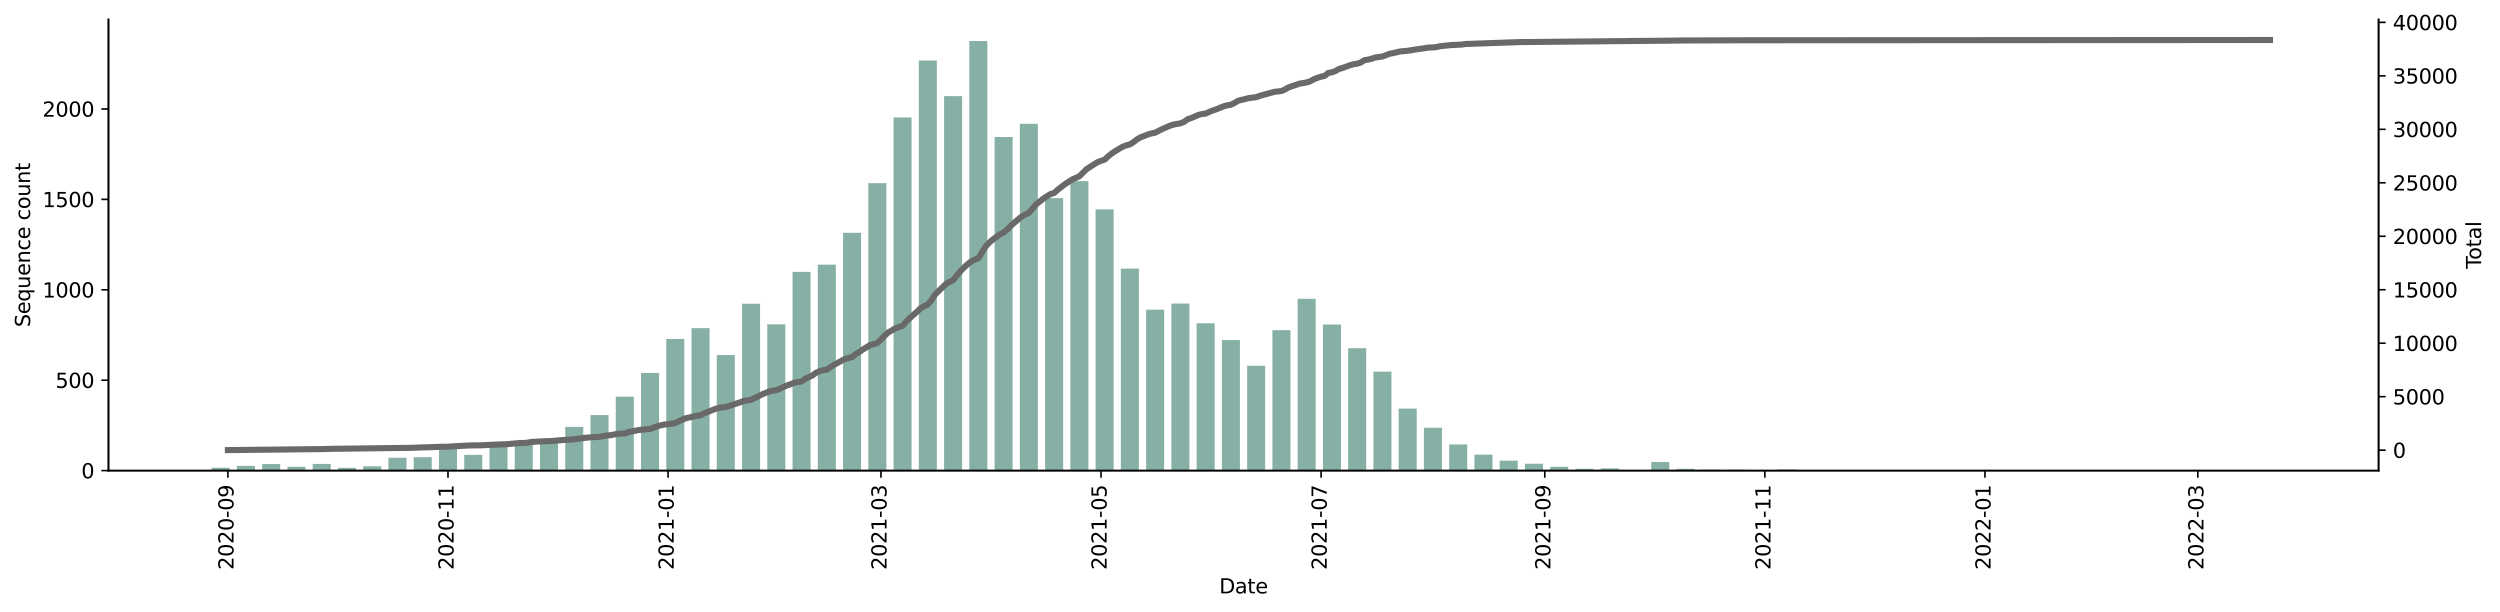<?xml version="1.0" encoding="utf-8" standalone="no"?>
<!DOCTYPE svg PUBLIC "-//W3C//DTD SVG 1.1//EN"
  "http://www.w3.org/Graphics/SVG/1.1/DTD/svg11.dtd">
<svg xmlns:xlink="http://www.w3.org/1999/xlink" width="1229.019pt" height="301.01pt" viewBox="0 0 1229.019 301.01" xmlns="http://www.w3.org/2000/svg" version="1.1">
 <defs>
  <style type="text/css">*{stroke-linejoin: round; stroke-linecap: butt}</style>
 </defs>
 <g id="figure_1">
  <g id="patch_1">
   <path d="M 0 301.01 
L 1229.019 301.01 
L 1229.019 0 
L 0 0 
z
" style="fill: #ffffff"/>
  </g>
  <g id="axes_1">
   <g id="patch_2">
    <path d="M 53.328 231.349 
L 1169.328 231.349 
L 1169.328 9.589 
L 53.328 9.589 
z
" style="fill: #ffffff"/>
   </g>
   <g id="patch_3">
    <path d="M 104.055 231.349 
L 112.924 231.349 
L 112.924 229.927 
L 104.055 229.927 
z
" clip-path="url(#p320aaadd14)" style="fill: #86b0a6"/>
   </g>
   <g id="patch_4">
    <path d="M 116.471 231.349 
L 125.34 231.349 
L 125.34 229.038 
L 116.471 229.038 
z
" clip-path="url(#p320aaadd14)" style="fill: #86b0a6"/>
   </g>
   <g id="patch_5">
    <path d="M 128.887 231.349 
L 137.755 231.349 
L 137.755 228.149 
L 128.887 228.149 
z
" clip-path="url(#p320aaadd14)" style="fill: #86b0a6"/>
   </g>
   <g id="patch_6">
    <path d="M 141.303 231.349 
L 150.171 231.349 
L 150.171 229.482 
L 141.303 229.482 
z
" clip-path="url(#p320aaadd14)" style="fill: #86b0a6"/>
   </g>
   <g id="patch_7">
    <path d="M 153.718 231.349 
L 162.587 231.349 
L 162.587 228.06 
L 153.718 228.06 
z
" clip-path="url(#p320aaadd14)" style="fill: #86b0a6"/>
   </g>
   <g id="patch_8">
    <path d="M 166.134 231.349 
L 175.003 231.349 
L 175.003 230.016 
L 166.134 230.016 
z
" clip-path="url(#p320aaadd14)" style="fill: #86b0a6"/>
   </g>
   <g id="patch_9">
    <path d="M 178.55 231.349 
L 187.418 231.349 
L 187.418 229.216 
L 178.55 229.216 
z
" clip-path="url(#p320aaadd14)" style="fill: #86b0a6"/>
   </g>
   <g id="patch_10">
    <path d="M 190.966 231.349 
L 199.834 231.349 
L 199.834 225.038 
L 190.966 225.038 
z
" clip-path="url(#p320aaadd14)" style="fill: #86b0a6"/>
   </g>
   <g id="patch_11">
    <path d="M 203.382 231.349 
L 212.25 231.349 
L 212.25 224.771 
L 203.382 224.771 
z
" clip-path="url(#p320aaadd14)" style="fill: #86b0a6"/>
   </g>
   <g id="patch_12">
    <path d="M 215.797 231.349 
L 224.666 231.349 
L 224.666 220.682 
L 215.797 220.682 
z
" clip-path="url(#p320aaadd14)" style="fill: #86b0a6"/>
   </g>
   <g id="patch_13">
    <path d="M 228.213 231.349 
L 237.081 231.349 
L 237.081 223.616 
L 228.213 223.616 
z
" clip-path="url(#p320aaadd14)" style="fill: #86b0a6"/>
   </g>
   <g id="patch_14">
    <path d="M 240.629 231.349 
L 249.497 231.349 
L 249.497 218.727 
L 240.629 218.727 
z
" clip-path="url(#p320aaadd14)" style="fill: #86b0a6"/>
   </g>
   <g id="patch_15">
    <path d="M 253.045 231.349 
L 261.913 231.349 
L 261.913 217.482 
L 253.045 217.482 
z
" clip-path="url(#p320aaadd14)" style="fill: #86b0a6"/>
   </g>
   <g id="patch_16">
    <path d="M 265.46 231.349 
L 274.329 231.349 
L 274.329 216.86 
L 265.46 216.86 
z
" clip-path="url(#p320aaadd14)" style="fill: #86b0a6"/>
   </g>
   <g id="patch_17">
    <path d="M 277.876 231.349 
L 286.745 231.349 
L 286.745 209.838 
L 277.876 209.838 
z
" clip-path="url(#p320aaadd14)" style="fill: #86b0a6"/>
   </g>
   <g id="patch_18">
    <path d="M 290.292 231.349 
L 299.16 231.349 
L 299.16 204.06 
L 290.292 204.06 
z
" clip-path="url(#p320aaadd14)" style="fill: #86b0a6"/>
   </g>
   <g id="patch_19">
    <path d="M 302.708 231.349 
L 311.576 231.349 
L 311.576 194.993 
L 302.708 194.993 
z
" clip-path="url(#p320aaadd14)" style="fill: #86b0a6"/>
   </g>
   <g id="patch_20">
    <path d="M 315.123 231.349 
L 323.992 231.349 
L 323.992 183.349 
L 315.123 183.349 
z
" clip-path="url(#p320aaadd14)" style="fill: #86b0a6"/>
   </g>
   <g id="patch_21">
    <path d="M 327.539 231.349 
L 336.408 231.349 
L 336.408 166.638 
L 327.539 166.638 
z
" clip-path="url(#p320aaadd14)" style="fill: #86b0a6"/>
   </g>
   <g id="patch_22">
    <path d="M 339.955 231.349 
L 348.823 231.349 
L 348.823 161.304 
L 339.955 161.304 
z
" clip-path="url(#p320aaadd14)" style="fill: #86b0a6"/>
   </g>
   <g id="patch_23">
    <path d="M 352.371 231.349 
L 361.239 231.349 
L 361.239 174.549 
L 352.371 174.549 
z
" clip-path="url(#p320aaadd14)" style="fill: #86b0a6"/>
   </g>
   <g id="patch_24">
    <path d="M 364.786 231.349 
L 373.655 231.349 
L 373.655 149.304 
L 364.786 149.304 
z
" clip-path="url(#p320aaadd14)" style="fill: #86b0a6"/>
   </g>
   <g id="patch_25">
    <path d="M 377.202 231.349 
L 386.071 231.349 
L 386.071 159.438 
L 377.202 159.438 
z
" clip-path="url(#p320aaadd14)" style="fill: #86b0a6"/>
   </g>
   <g id="patch_26">
    <path d="M 389.618 231.349 
L 398.486 231.349 
L 398.486 133.66 
L 389.618 133.66 
z
" clip-path="url(#p320aaadd14)" style="fill: #86b0a6"/>
   </g>
   <g id="patch_27">
    <path d="M 402.034 231.349 
L 410.902 231.349 
L 410.902 130.104 
L 402.034 130.104 
z
" clip-path="url(#p320aaadd14)" style="fill: #86b0a6"/>
   </g>
   <g id="patch_28">
    <path d="M 414.45 231.349 
L 423.318 231.349 
L 423.318 114.46 
L 414.45 114.46 
z
" clip-path="url(#p320aaadd14)" style="fill: #86b0a6"/>
   </g>
   <g id="patch_29">
    <path d="M 426.865 231.349 
L 435.734 231.349 
L 435.734 90.016 
L 426.865 90.016 
z
" clip-path="url(#p320aaadd14)" style="fill: #86b0a6"/>
   </g>
   <g id="patch_30">
    <path d="M 439.281 231.349 
L 448.149 231.349 
L 448.149 57.749 
L 439.281 57.749 
z
" clip-path="url(#p320aaadd14)" style="fill: #86b0a6"/>
   </g>
   <g id="patch_31">
    <path d="M 451.697 231.349 
L 460.565 231.349 
L 460.565 29.749 
L 451.697 29.749 
z
" clip-path="url(#p320aaadd14)" style="fill: #86b0a6"/>
   </g>
   <g id="patch_32">
    <path d="M 464.113 231.349 
L 472.981 231.349 
L 472.981 47.26 
L 464.113 47.26 
z
" clip-path="url(#p320aaadd14)" style="fill: #86b0a6"/>
   </g>
   <g id="patch_33">
    <path d="M 476.528 231.349 
L 485.397 231.349 
L 485.397 20.149 
L 476.528 20.149 
z
" clip-path="url(#p320aaadd14)" style="fill: #86b0a6"/>
   </g>
   <g id="patch_34">
    <path d="M 488.944 231.349 
L 497.813 231.349 
L 497.813 67.349 
L 488.944 67.349 
z
" clip-path="url(#p320aaadd14)" style="fill: #86b0a6"/>
   </g>
   <g id="patch_35">
    <path d="M 501.36 231.349 
L 510.228 231.349 
L 510.228 60.86 
L 501.36 60.86 
z
" clip-path="url(#p320aaadd14)" style="fill: #86b0a6"/>
   </g>
   <g id="patch_36">
    <path d="M 513.776 231.349 
L 522.644 231.349 
L 522.644 97.393 
L 513.776 97.393 
z
" clip-path="url(#p320aaadd14)" style="fill: #86b0a6"/>
   </g>
   <g id="patch_37">
    <path d="M 526.191 231.349 
L 535.06 231.349 
L 535.06 89.038 
L 526.191 89.038 
z
" clip-path="url(#p320aaadd14)" style="fill: #86b0a6"/>
   </g>
   <g id="patch_38">
    <path d="M 538.607 231.349 
L 547.476 231.349 
L 547.476 102.904 
L 538.607 102.904 
z
" clip-path="url(#p320aaadd14)" style="fill: #86b0a6"/>
   </g>
   <g id="patch_39">
    <path d="M 551.023 231.349 
L 559.891 231.349 
L 559.891 132.06 
L 551.023 132.06 
z
" clip-path="url(#p320aaadd14)" style="fill: #86b0a6"/>
   </g>
   <g id="patch_40">
    <path d="M 563.439 231.349 
L 572.307 231.349 
L 572.307 152.238 
L 563.439 152.238 
z
" clip-path="url(#p320aaadd14)" style="fill: #86b0a6"/>
   </g>
   <g id="patch_41">
    <path d="M 575.855 231.349 
L 584.723 231.349 
L 584.723 149.216 
L 575.855 149.216 
z
" clip-path="url(#p320aaadd14)" style="fill: #86b0a6"/>
   </g>
   <g id="patch_42">
    <path d="M 588.27 231.349 
L 597.139 231.349 
L 597.139 158.904 
L 588.27 158.904 
z
" clip-path="url(#p320aaadd14)" style="fill: #86b0a6"/>
   </g>
   <g id="patch_43">
    <path d="M 600.686 231.349 
L 609.554 231.349 
L 609.554 167.171 
L 600.686 167.171 
z
" clip-path="url(#p320aaadd14)" style="fill: #86b0a6"/>
   </g>
   <g id="patch_44">
    <path d="M 613.102 231.349 
L 621.97 231.349 
L 621.97 179.793 
L 613.102 179.793 
z
" clip-path="url(#p320aaadd14)" style="fill: #86b0a6"/>
   </g>
   <g id="patch_45">
    <path d="M 625.518 231.349 
L 634.386 231.349 
L 634.386 162.282 
L 625.518 162.282 
z
" clip-path="url(#p320aaadd14)" style="fill: #86b0a6"/>
   </g>
   <g id="patch_46">
    <path d="M 637.933 231.349 
L 646.802 231.349 
L 646.802 146.904 
L 637.933 146.904 
z
" clip-path="url(#p320aaadd14)" style="fill: #86b0a6"/>
   </g>
   <g id="patch_47">
    <path d="M 650.349 231.349 
L 659.218 231.349 
L 659.218 159.527 
L 650.349 159.527 
z
" clip-path="url(#p320aaadd14)" style="fill: #86b0a6"/>
   </g>
   <g id="patch_48">
    <path d="M 662.765 231.349 
L 671.633 231.349 
L 671.633 171.171 
L 662.765 171.171 
z
" clip-path="url(#p320aaadd14)" style="fill: #86b0a6"/>
   </g>
   <g id="patch_49">
    <path d="M 675.181 231.349 
L 684.049 231.349 
L 684.049 182.727 
L 675.181 182.727 
z
" clip-path="url(#p320aaadd14)" style="fill: #86b0a6"/>
   </g>
   <g id="patch_50">
    <path d="M 687.596 231.349 
L 696.465 231.349 
L 696.465 200.86 
L 687.596 200.86 
z
" clip-path="url(#p320aaadd14)" style="fill: #86b0a6"/>
   </g>
   <g id="patch_51">
    <path d="M 700.012 231.349 
L 708.881 231.349 
L 708.881 210.282 
L 700.012 210.282 
z
" clip-path="url(#p320aaadd14)" style="fill: #86b0a6"/>
   </g>
   <g id="patch_52">
    <path d="M 712.428 231.349 
L 721.296 231.349 
L 721.296 218.46 
L 712.428 218.46 
z
" clip-path="url(#p320aaadd14)" style="fill: #86b0a6"/>
   </g>
   <g id="patch_53">
    <path d="M 724.844 231.349 
L 733.712 231.349 
L 733.712 223.527 
L 724.844 223.527 
z
" clip-path="url(#p320aaadd14)" style="fill: #86b0a6"/>
   </g>
   <g id="patch_54">
    <path d="M 737.259 231.349 
L 746.128 231.349 
L 746.128 226.46 
L 737.259 226.46 
z
" clip-path="url(#p320aaadd14)" style="fill: #86b0a6"/>
   </g>
   <g id="patch_55">
    <path d="M 749.675 231.349 
L 758.544 231.349 
L 758.544 227.971 
L 749.675 227.971 
z
" clip-path="url(#p320aaadd14)" style="fill: #86b0a6"/>
   </g>
   <g id="patch_56">
    <path d="M 762.091 231.349 
L 770.959 231.349 
L 770.959 229.482 
L 762.091 229.482 
z
" clip-path="url(#p320aaadd14)" style="fill: #86b0a6"/>
   </g>
   <g id="patch_57">
    <path d="M 774.507 231.349 
L 783.375 231.349 
L 783.375 230.46 
L 774.507 230.46 
z
" clip-path="url(#p320aaadd14)" style="fill: #86b0a6"/>
   </g>
   <g id="patch_58">
    <path d="M 786.923 231.349 
L 795.791 231.349 
L 795.791 230.282 
L 786.923 230.282 
z
" clip-path="url(#p320aaadd14)" style="fill: #86b0a6"/>
   </g>
   <g id="patch_59">
    <path d="M 799.338 231.349 
L 808.207 231.349 
L 808.207 231.082 
L 799.338 231.082 
z
" clip-path="url(#p320aaadd14)" style="fill: #86b0a6"/>
   </g>
   <g id="patch_60">
    <path d="M 811.754 231.349 
L 820.622 231.349 
L 820.622 227.082 
L 811.754 227.082 
z
" clip-path="url(#p320aaadd14)" style="fill: #86b0a6"/>
   </g>
   <g id="patch_61">
    <path d="M 824.17 231.349 
L 833.038 231.349 
L 833.038 230.46 
L 824.17 230.46 
z
" clip-path="url(#p320aaadd14)" style="fill: #86b0a6"/>
   </g>
   <g id="patch_62">
    <path d="M 836.586 231.349 
L 845.454 231.349 
L 845.454 230.904 
L 836.586 230.904 
z
" clip-path="url(#p320aaadd14)" style="fill: #86b0a6"/>
   </g>
   <g id="patch_63">
    <path d="M 849.001 231.349 
L 857.87 231.349 
L 857.87 230.904 
L 849.001 230.904 
z
" clip-path="url(#p320aaadd14)" style="fill: #86b0a6"/>
   </g>
   <g id="patch_64">
    <path d="M 861.417 231.349 
L 870.286 231.349 
L 870.286 231.082 
L 861.417 231.082 
z
" clip-path="url(#p320aaadd14)" style="fill: #86b0a6"/>
   </g>
   <g id="patch_65">
    <path d="M 873.833 231.349 
L 882.701 231.349 
L 882.701 230.816 
L 873.833 230.816 
z
" clip-path="url(#p320aaadd14)" style="fill: #86b0a6"/>
   </g>
   <g id="patch_66">
    <path d="M 886.249 231.349 
L 895.117 231.349 
L 895.117 231.26 
L 886.249 231.26 
z
" clip-path="url(#p320aaadd14)" style="fill: #86b0a6"/>
   </g>
   <g id="patch_67">
    <path d="M 898.664 231.349 
L 907.533 231.349 
L 907.533 231.171 
L 898.664 231.171 
z
" clip-path="url(#p320aaadd14)" style="fill: #86b0a6"/>
   </g>
   <g id="patch_68">
    <path d="M 911.08 231.349 
L 919.949 231.349 
L 919.949 231.082 
L 911.08 231.082 
z
" clip-path="url(#p320aaadd14)" style="fill: #86b0a6"/>
   </g>
   <g id="patch_69">
    <path d="M 923.496 231.349 
L 932.364 231.349 
L 932.364 231.26 
L 923.496 231.26 
z
" clip-path="url(#p320aaadd14)" style="fill: #86b0a6"/>
   </g>
   <g id="patch_70">
    <path d="M 935.912 231.349 
L 944.78 231.349 
L 944.78 231.26 
L 935.912 231.26 
z
" clip-path="url(#p320aaadd14)" style="fill: #86b0a6"/>
   </g>
   <g id="patch_71">
    <path d="M 960.743 231.349 
L 969.612 231.349 
L 969.612 231.26 
L 960.743 231.26 
z
" clip-path="url(#p320aaadd14)" style="fill: #86b0a6"/>
   </g>
   <g id="patch_72">
    <path d="M 973.159 231.349 
L 982.027 231.349 
L 982.027 231.26 
L 973.159 231.26 
z
" clip-path="url(#p320aaadd14)" style="fill: #86b0a6"/>
   </g>
   <g id="patch_73">
    <path d="M 997.991 231.349 
L 1006.859 231.349 
L 1006.859 231.171 
L 997.991 231.171 
z
" clip-path="url(#p320aaadd14)" style="fill: #86b0a6"/>
   </g>
   <g id="patch_74">
    <path d="M 1097.317 231.349 
L 1106.185 231.349 
L 1106.185 231.171 
L 1097.317 231.171 
z
" clip-path="url(#p320aaadd14)" style="fill: #86b0a6"/>
   </g>
   <g id="patch_75">
    <path d="M 1109.732 231.349 
L 1118.601 231.349 
L 1118.601 231.26 
L 1109.732 231.26 
z
" clip-path="url(#p320aaadd14)" style="fill: #86b0a6"/>
   </g>
   <g id="matplotlib.axis_1">
    <g id="xtick_1">
     <g id="line2d_1">
      <defs>
       <path id="maec4670228" d="M 0 0 
L 0 3.5 
" style="stroke: #000000; stroke-width: 0.8"/>
      </defs>
      <g>
       <use xlink:href="#maec4670228" x="112.037" y="231.349" style="stroke: #000000; stroke-width: 0.8"/>
      </g>
     </g>
     <g id="text_1">
      <!-- 2020-09 -->
      <g transform="translate(114.796 280.132)rotate(-90)scale(0.1 -0.1)">
       <defs>
        <path id="DejaVuSans-32" d="M 1228 531 
L 3431 531 
L 3431 0 
L 469 0 
L 469 531 
Q 828 903 1448 1529 
Q 2069 2156 2228 2338 
Q 2531 2678 2651 2914 
Q 2772 3150 2772 3378 
Q 2772 3750 2511 3984 
Q 2250 4219 1831 4219 
Q 1534 4219 1204 4116 
Q 875 4013 500 3803 
L 500 4441 
Q 881 4594 1212 4672 
Q 1544 4750 1819 4750 
Q 2544 4750 2975 4387 
Q 3406 4025 3406 3419 
Q 3406 3131 3298 2873 
Q 3191 2616 2906 2266 
Q 2828 2175 2409 1742 
Q 1991 1309 1228 531 
z
" transform="scale(0.016)"/>
        <path id="DejaVuSans-30" d="M 2034 4250 
Q 1547 4250 1301 3770 
Q 1056 3291 1056 2328 
Q 1056 1369 1301 889 
Q 1547 409 2034 409 
Q 2525 409 2770 889 
Q 3016 1369 3016 2328 
Q 3016 3291 2770 3770 
Q 2525 4250 2034 4250 
z
M 2034 4750 
Q 2819 4750 3233 4129 
Q 3647 3509 3647 2328 
Q 3647 1150 3233 529 
Q 2819 -91 2034 -91 
Q 1250 -91 836 529 
Q 422 1150 422 2328 
Q 422 3509 836 4129 
Q 1250 4750 2034 4750 
z
" transform="scale(0.016)"/>
        <path id="DejaVuSans-2d" d="M 313 2009 
L 1997 2009 
L 1997 1497 
L 313 1497 
L 313 2009 
z
" transform="scale(0.016)"/>
        <path id="DejaVuSans-39" d="M 703 97 
L 703 672 
Q 941 559 1184 500 
Q 1428 441 1663 441 
Q 2288 441 2617 861 
Q 2947 1281 2994 2138 
Q 2813 1869 2534 1725 
Q 2256 1581 1919 1581 
Q 1219 1581 811 2004 
Q 403 2428 403 3163 
Q 403 3881 828 4315 
Q 1253 4750 1959 4750 
Q 2769 4750 3195 4129 
Q 3622 3509 3622 2328 
Q 3622 1225 3098 567 
Q 2575 -91 1691 -91 
Q 1453 -91 1209 -44 
Q 966 3 703 97 
z
M 1959 2075 
Q 2384 2075 2632 2365 
Q 2881 2656 2881 3163 
Q 2881 3666 2632 3958 
Q 2384 4250 1959 4250 
Q 1534 4250 1286 3958 
Q 1038 3666 1038 3163 
Q 1038 2656 1286 2365 
Q 1534 2075 1959 2075 
z
" transform="scale(0.016)"/>
       </defs>
       <use xlink:href="#DejaVuSans-32"/>
       <use xlink:href="#DejaVuSans-30" x="63.623"/>
       <use xlink:href="#DejaVuSans-32" x="127.246"/>
       <use xlink:href="#DejaVuSans-30" x="190.869"/>
       <use xlink:href="#DejaVuSans-2d" x="254.492"/>
       <use xlink:href="#DejaVuSans-30" x="290.576"/>
       <use xlink:href="#DejaVuSans-39" x="354.199"/>
      </g>
     </g>
    </g>
    <g id="xtick_2">
     <g id="line2d_2">
      <g>
       <use xlink:href="#maec4670228" x="220.231" y="231.349" style="stroke: #000000; stroke-width: 0.8"/>
      </g>
     </g>
     <g id="text_2">
      <!-- 2020-11 -->
      <g transform="translate(222.991 280.132)rotate(-90)scale(0.1 -0.1)">
       <defs>
        <path id="DejaVuSans-31" d="M 794 531 
L 1825 531 
L 1825 4091 
L 703 3866 
L 703 4441 
L 1819 4666 
L 2450 4666 
L 2450 531 
L 3481 531 
L 3481 0 
L 794 0 
L 794 531 
z
" transform="scale(0.016)"/>
       </defs>
       <use xlink:href="#DejaVuSans-32"/>
       <use xlink:href="#DejaVuSans-30" x="63.623"/>
       <use xlink:href="#DejaVuSans-32" x="127.246"/>
       <use xlink:href="#DejaVuSans-30" x="190.869"/>
       <use xlink:href="#DejaVuSans-2d" x="254.492"/>
       <use xlink:href="#DejaVuSans-31" x="290.576"/>
       <use xlink:href="#DejaVuSans-31" x="354.199"/>
      </g>
     </g>
    </g>
    <g id="xtick_3">
     <g id="line2d_3">
      <g>
       <use xlink:href="#maec4670228" x="328.426" y="231.349" style="stroke: #000000; stroke-width: 0.8"/>
      </g>
     </g>
     <g id="text_3">
      <!-- 2021-01 -->
      <g transform="translate(331.185 280.132)rotate(-90)scale(0.1 -0.1)">
       <use xlink:href="#DejaVuSans-32"/>
       <use xlink:href="#DejaVuSans-30" x="63.623"/>
       <use xlink:href="#DejaVuSans-32" x="127.246"/>
       <use xlink:href="#DejaVuSans-31" x="190.869"/>
       <use xlink:href="#DejaVuSans-2d" x="254.492"/>
       <use xlink:href="#DejaVuSans-30" x="290.576"/>
       <use xlink:href="#DejaVuSans-31" x="354.199"/>
      </g>
     </g>
    </g>
    <g id="xtick_4">
     <g id="line2d_4">
      <g>
       <use xlink:href="#maec4670228" x="433.073" y="231.349" style="stroke: #000000; stroke-width: 0.8"/>
      </g>
     </g>
     <g id="text_4">
      <!-- 2021-03 -->
      <g transform="translate(435.833 280.132)rotate(-90)scale(0.1 -0.1)">
       <defs>
        <path id="DejaVuSans-33" d="M 2597 2516 
Q 3050 2419 3304 2112 
Q 3559 1806 3559 1356 
Q 3559 666 3084 287 
Q 2609 -91 1734 -91 
Q 1441 -91 1130 -33 
Q 819 25 488 141 
L 488 750 
Q 750 597 1062 519 
Q 1375 441 1716 441 
Q 2309 441 2620 675 
Q 2931 909 2931 1356 
Q 2931 1769 2642 2001 
Q 2353 2234 1838 2234 
L 1294 2234 
L 1294 2753 
L 1863 2753 
Q 2328 2753 2575 2939 
Q 2822 3125 2822 3475 
Q 2822 3834 2567 4026 
Q 2313 4219 1838 4219 
Q 1578 4219 1281 4162 
Q 984 4106 628 3988 
L 628 4550 
Q 988 4650 1302 4700 
Q 1616 4750 1894 4750 
Q 2613 4750 3031 4423 
Q 3450 4097 3450 3541 
Q 3450 3153 3228 2886 
Q 3006 2619 2597 2516 
z
" transform="scale(0.016)"/>
       </defs>
       <use xlink:href="#DejaVuSans-32"/>
       <use xlink:href="#DejaVuSans-30" x="63.623"/>
       <use xlink:href="#DejaVuSans-32" x="127.246"/>
       <use xlink:href="#DejaVuSans-31" x="190.869"/>
       <use xlink:href="#DejaVuSans-2d" x="254.492"/>
       <use xlink:href="#DejaVuSans-30" x="290.576"/>
       <use xlink:href="#DejaVuSans-33" x="354.199"/>
      </g>
     </g>
    </g>
    <g id="xtick_5">
     <g id="line2d_5">
      <g>
       <use xlink:href="#maec4670228" x="541.268" y="231.349" style="stroke: #000000; stroke-width: 0.8"/>
      </g>
     </g>
     <g id="text_5">
      <!-- 2021-05 -->
      <g transform="translate(544.027 280.132)rotate(-90)scale(0.1 -0.1)">
       <defs>
        <path id="DejaVuSans-35" d="M 691 4666 
L 3169 4666 
L 3169 4134 
L 1269 4134 
L 1269 2991 
Q 1406 3038 1543 3061 
Q 1681 3084 1819 3084 
Q 2600 3084 3056 2656 
Q 3513 2228 3513 1497 
Q 3513 744 3044 326 
Q 2575 -91 1722 -91 
Q 1428 -91 1123 -41 
Q 819 9 494 109 
L 494 744 
Q 775 591 1075 516 
Q 1375 441 1709 441 
Q 2250 441 2565 725 
Q 2881 1009 2881 1497 
Q 2881 1984 2565 2268 
Q 2250 2553 1709 2553 
Q 1456 2553 1204 2497 
Q 953 2441 691 2322 
L 691 4666 
z
" transform="scale(0.016)"/>
       </defs>
       <use xlink:href="#DejaVuSans-32"/>
       <use xlink:href="#DejaVuSans-30" x="63.623"/>
       <use xlink:href="#DejaVuSans-32" x="127.246"/>
       <use xlink:href="#DejaVuSans-31" x="190.869"/>
       <use xlink:href="#DejaVuSans-2d" x="254.492"/>
       <use xlink:href="#DejaVuSans-30" x="290.576"/>
       <use xlink:href="#DejaVuSans-35" x="354.199"/>
      </g>
     </g>
    </g>
    <g id="xtick_6">
     <g id="line2d_6">
      <g>
       <use xlink:href="#maec4670228" x="649.462" y="231.349" style="stroke: #000000; stroke-width: 0.8"/>
      </g>
     </g>
     <g id="text_6">
      <!-- 2021-07 -->
      <g transform="translate(652.222 280.132)rotate(-90)scale(0.1 -0.1)">
       <defs>
        <path id="DejaVuSans-37" d="M 525 4666 
L 3525 4666 
L 3525 4397 
L 1831 0 
L 1172 0 
L 2766 4134 
L 525 4134 
L 525 4666 
z
" transform="scale(0.016)"/>
       </defs>
       <use xlink:href="#DejaVuSans-32"/>
       <use xlink:href="#DejaVuSans-30" x="63.623"/>
       <use xlink:href="#DejaVuSans-32" x="127.246"/>
       <use xlink:href="#DejaVuSans-31" x="190.869"/>
       <use xlink:href="#DejaVuSans-2d" x="254.492"/>
       <use xlink:href="#DejaVuSans-30" x="290.576"/>
       <use xlink:href="#DejaVuSans-37" x="354.199"/>
      </g>
     </g>
    </g>
    <g id="xtick_7">
     <g id="line2d_7">
      <g>
       <use xlink:href="#maec4670228" x="759.43" y="231.349" style="stroke: #000000; stroke-width: 0.8"/>
      </g>
     </g>
     <g id="text_7">
      <!-- 2021-09 -->
      <g transform="translate(762.19 280.132)rotate(-90)scale(0.1 -0.1)">
       <use xlink:href="#DejaVuSans-32"/>
       <use xlink:href="#DejaVuSans-30" x="63.623"/>
       <use xlink:href="#DejaVuSans-32" x="127.246"/>
       <use xlink:href="#DejaVuSans-31" x="190.869"/>
       <use xlink:href="#DejaVuSans-2d" x="254.492"/>
       <use xlink:href="#DejaVuSans-30" x="290.576"/>
       <use xlink:href="#DejaVuSans-39" x="354.199"/>
      </g>
     </g>
    </g>
    <g id="xtick_8">
     <g id="line2d_8">
      <g>
       <use xlink:href="#maec4670228" x="867.625" y="231.349" style="stroke: #000000; stroke-width: 0.8"/>
      </g>
     </g>
     <g id="text_8">
      <!-- 2021-11 -->
      <g transform="translate(870.384 280.132)rotate(-90)scale(0.1 -0.1)">
       <use xlink:href="#DejaVuSans-32"/>
       <use xlink:href="#DejaVuSans-30" x="63.623"/>
       <use xlink:href="#DejaVuSans-32" x="127.246"/>
       <use xlink:href="#DejaVuSans-31" x="190.869"/>
       <use xlink:href="#DejaVuSans-2d" x="254.492"/>
       <use xlink:href="#DejaVuSans-31" x="290.576"/>
       <use xlink:href="#DejaVuSans-31" x="354.199"/>
      </g>
     </g>
    </g>
    <g id="xtick_9">
     <g id="line2d_9">
      <g>
       <use xlink:href="#maec4670228" x="975.82" y="231.349" style="stroke: #000000; stroke-width: 0.8"/>
      </g>
     </g>
     <g id="text_9">
      <!-- 2022-01 -->
      <g transform="translate(978.579 280.132)rotate(-90)scale(0.1 -0.1)">
       <use xlink:href="#DejaVuSans-32"/>
       <use xlink:href="#DejaVuSans-30" x="63.623"/>
       <use xlink:href="#DejaVuSans-32" x="127.246"/>
       <use xlink:href="#DejaVuSans-32" x="190.869"/>
       <use xlink:href="#DejaVuSans-2d" x="254.492"/>
       <use xlink:href="#DejaVuSans-30" x="290.576"/>
       <use xlink:href="#DejaVuSans-31" x="354.199"/>
      </g>
     </g>
    </g>
    <g id="xtick_10">
     <g id="line2d_10">
      <g>
       <use xlink:href="#maec4670228" x="1080.467" y="231.349" style="stroke: #000000; stroke-width: 0.8"/>
      </g>
     </g>
     <g id="text_10">
      <!-- 2022-03 -->
      <g transform="translate(1083.226 280.132)rotate(-90)scale(0.1 -0.1)">
       <use xlink:href="#DejaVuSans-32"/>
       <use xlink:href="#DejaVuSans-30" x="63.623"/>
       <use xlink:href="#DejaVuSans-32" x="127.246"/>
       <use xlink:href="#DejaVuSans-32" x="190.869"/>
       <use xlink:href="#DejaVuSans-2d" x="254.492"/>
       <use xlink:href="#DejaVuSans-30" x="290.576"/>
       <use xlink:href="#DejaVuSans-33" x="354.199"/>
      </g>
     </g>
    </g>
    <g id="text_11">
     <!-- Date -->
     <g transform="translate(599.377 291.73)scale(0.1 -0.1)">
      <defs>
       <path id="DejaVuSans-44" d="M 1259 4147 
L 1259 519 
L 2022 519 
Q 2988 519 3436 956 
Q 3884 1394 3884 2338 
Q 3884 3275 3436 3711 
Q 2988 4147 2022 4147 
L 1259 4147 
z
M 628 4666 
L 1925 4666 
Q 3281 4666 3915 4102 
Q 4550 3538 4550 2338 
Q 4550 1131 3912 565 
Q 3275 0 1925 0 
L 628 0 
L 628 4666 
z
" transform="scale(0.016)"/>
       <path id="DejaVuSans-61" d="M 2194 1759 
Q 1497 1759 1228 1600 
Q 959 1441 959 1056 
Q 959 750 1161 570 
Q 1363 391 1709 391 
Q 2188 391 2477 730 
Q 2766 1069 2766 1631 
L 2766 1759 
L 2194 1759 
z
M 3341 1997 
L 3341 0 
L 2766 0 
L 2766 531 
Q 2569 213 2275 61 
Q 1981 -91 1556 -91 
Q 1019 -91 701 211 
Q 384 513 384 1019 
Q 384 1609 779 1909 
Q 1175 2209 1959 2209 
L 2766 2209 
L 2766 2266 
Q 2766 2663 2505 2880 
Q 2244 3097 1772 3097 
Q 1472 3097 1187 3025 
Q 903 2953 641 2809 
L 641 3341 
Q 956 3463 1253 3523 
Q 1550 3584 1831 3584 
Q 2591 3584 2966 3190 
Q 3341 2797 3341 1997 
z
" transform="scale(0.016)"/>
       <path id="DejaVuSans-74" d="M 1172 4494 
L 1172 3500 
L 2356 3500 
L 2356 3053 
L 1172 3053 
L 1172 1153 
Q 1172 725 1289 603 
Q 1406 481 1766 481 
L 2356 481 
L 2356 0 
L 1766 0 
Q 1100 0 847 248 
Q 594 497 594 1153 
L 594 3053 
L 172 3053 
L 172 3500 
L 594 3500 
L 594 4494 
L 1172 4494 
z
" transform="scale(0.016)"/>
       <path id="DejaVuSans-65" d="M 3597 1894 
L 3597 1613 
L 953 1613 
Q 991 1019 1311 708 
Q 1631 397 2203 397 
Q 2534 397 2845 478 
Q 3156 559 3463 722 
L 3463 178 
Q 3153 47 2828 -22 
Q 2503 -91 2169 -91 
Q 1331 -91 842 396 
Q 353 884 353 1716 
Q 353 2575 817 3079 
Q 1281 3584 2069 3584 
Q 2775 3584 3186 3129 
Q 3597 2675 3597 1894 
z
M 3022 2063 
Q 3016 2534 2758 2815 
Q 2500 3097 2075 3097 
Q 1594 3097 1305 2825 
Q 1016 2553 972 2059 
L 3022 2063 
z
" transform="scale(0.016)"/>
      </defs>
      <use xlink:href="#DejaVuSans-44"/>
      <use xlink:href="#DejaVuSans-61" x="77.002"/>
      <use xlink:href="#DejaVuSans-74" x="138.281"/>
      <use xlink:href="#DejaVuSans-65" x="177.49"/>
     </g>
    </g>
   </g>
   <g id="matplotlib.axis_2">
    <g id="ytick_1">
     <g id="line2d_11">
      <defs>
       <path id="m6e7b2834eb" d="M 0 0 
L -3.5 0 
" style="stroke: #000000; stroke-width: 0.8"/>
      </defs>
      <g>
       <use xlink:href="#m6e7b2834eb" x="53.328" y="231.349" style="stroke: #000000; stroke-width: 0.8"/>
      </g>
     </g>
     <g id="text_12">
      <!-- 0 -->
      <g transform="translate(39.966 235.148)scale(0.1 -0.1)">
       <use xlink:href="#DejaVuSans-30"/>
      </g>
     </g>
    </g>
    <g id="ytick_2">
     <g id="line2d_12">
      <g>
       <use xlink:href="#m6e7b2834eb" x="53.328" y="186.904" style="stroke: #000000; stroke-width: 0.8"/>
      </g>
     </g>
     <g id="text_13">
      <!-- 500 -->
      <g transform="translate(27.241 190.704)scale(0.1 -0.1)">
       <use xlink:href="#DejaVuSans-35"/>
       <use xlink:href="#DejaVuSans-30" x="63.623"/>
       <use xlink:href="#DejaVuSans-30" x="127.246"/>
      </g>
     </g>
    </g>
    <g id="ytick_3">
     <g id="line2d_13">
      <g>
       <use xlink:href="#m6e7b2834eb" x="53.328" y="142.46" style="stroke: #000000; stroke-width: 0.8"/>
      </g>
     </g>
     <g id="text_14">
      <!-- 1000 -->
      <g transform="translate(20.878 146.259)scale(0.1 -0.1)">
       <use xlink:href="#DejaVuSans-31"/>
       <use xlink:href="#DejaVuSans-30" x="63.623"/>
       <use xlink:href="#DejaVuSans-30" x="127.246"/>
       <use xlink:href="#DejaVuSans-30" x="190.869"/>
      </g>
     </g>
    </g>
    <g id="ytick_4">
     <g id="line2d_14">
      <g>
       <use xlink:href="#m6e7b2834eb" x="53.328" y="98.016" style="stroke: #000000; stroke-width: 0.8"/>
      </g>
     </g>
     <g id="text_15">
      <!-- 1500 -->
      <g transform="translate(20.878 101.815)scale(0.1 -0.1)">
       <use xlink:href="#DejaVuSans-31"/>
       <use xlink:href="#DejaVuSans-35" x="63.623"/>
       <use xlink:href="#DejaVuSans-30" x="127.246"/>
       <use xlink:href="#DejaVuSans-30" x="190.869"/>
      </g>
     </g>
    </g>
    <g id="ytick_5">
     <g id="line2d_15">
      <g>
       <use xlink:href="#m6e7b2834eb" x="53.328" y="53.571" style="stroke: #000000; stroke-width: 0.8"/>
      </g>
     </g>
     <g id="text_16">
      <!-- 2000 -->
      <g transform="translate(20.878 57.37)scale(0.1 -0.1)">
       <use xlink:href="#DejaVuSans-32"/>
       <use xlink:href="#DejaVuSans-30" x="63.623"/>
       <use xlink:href="#DejaVuSans-30" x="127.246"/>
       <use xlink:href="#DejaVuSans-30" x="190.869"/>
      </g>
     </g>
    </g>
    <g id="text_17">
     <!-- Sequence count -->
     <g transform="translate(14.798 160.829)rotate(-90)scale(0.1 -0.1)">
      <defs>
       <path id="DejaVuSans-53" d="M 3425 4513 
L 3425 3897 
Q 3066 4069 2747 4153 
Q 2428 4238 2131 4238 
Q 1616 4238 1336 4038 
Q 1056 3838 1056 3469 
Q 1056 3159 1242 3001 
Q 1428 2844 1947 2747 
L 2328 2669 
Q 3034 2534 3370 2195 
Q 3706 1856 3706 1288 
Q 3706 609 3251 259 
Q 2797 -91 1919 -91 
Q 1588 -91 1214 -16 
Q 841 59 441 206 
L 441 856 
Q 825 641 1194 531 
Q 1563 422 1919 422 
Q 2459 422 2753 634 
Q 3047 847 3047 1241 
Q 3047 1584 2836 1778 
Q 2625 1972 2144 2069 
L 1759 2144 
Q 1053 2284 737 2584 
Q 422 2884 422 3419 
Q 422 4038 858 4394 
Q 1294 4750 2059 4750 
Q 2388 4750 2728 4690 
Q 3069 4631 3425 4513 
z
" transform="scale(0.016)"/>
       <path id="DejaVuSans-71" d="M 947 1747 
Q 947 1113 1208 752 
Q 1469 391 1925 391 
Q 2381 391 2643 752 
Q 2906 1113 2906 1747 
Q 2906 2381 2643 2742 
Q 2381 3103 1925 3103 
Q 1469 3103 1208 2742 
Q 947 2381 947 1747 
z
M 2906 525 
Q 2725 213 2448 61 
Q 2172 -91 1784 -91 
Q 1150 -91 751 415 
Q 353 922 353 1747 
Q 353 2572 751 3078 
Q 1150 3584 1784 3584 
Q 2172 3584 2448 3432 
Q 2725 3281 2906 2969 
L 2906 3500 
L 3481 3500 
L 3481 -1331 
L 2906 -1331 
L 2906 525 
z
" transform="scale(0.016)"/>
       <path id="DejaVuSans-75" d="M 544 1381 
L 544 3500 
L 1119 3500 
L 1119 1403 
Q 1119 906 1312 657 
Q 1506 409 1894 409 
Q 2359 409 2629 706 
Q 2900 1003 2900 1516 
L 2900 3500 
L 3475 3500 
L 3475 0 
L 2900 0 
L 2900 538 
Q 2691 219 2414 64 
Q 2138 -91 1772 -91 
Q 1169 -91 856 284 
Q 544 659 544 1381 
z
M 1991 3584 
L 1991 3584 
z
" transform="scale(0.016)"/>
       <path id="DejaVuSans-6e" d="M 3513 2113 
L 3513 0 
L 2938 0 
L 2938 2094 
Q 2938 2591 2744 2837 
Q 2550 3084 2163 3084 
Q 1697 3084 1428 2787 
Q 1159 2491 1159 1978 
L 1159 0 
L 581 0 
L 581 3500 
L 1159 3500 
L 1159 2956 
Q 1366 3272 1645 3428 
Q 1925 3584 2291 3584 
Q 2894 3584 3203 3211 
Q 3513 2838 3513 2113 
z
" transform="scale(0.016)"/>
       <path id="DejaVuSans-63" d="M 3122 3366 
L 3122 2828 
Q 2878 2963 2633 3030 
Q 2388 3097 2138 3097 
Q 1578 3097 1268 2742 
Q 959 2388 959 1747 
Q 959 1106 1268 751 
Q 1578 397 2138 397 
Q 2388 397 2633 464 
Q 2878 531 3122 666 
L 3122 134 
Q 2881 22 2623 -34 
Q 2366 -91 2075 -91 
Q 1284 -91 818 406 
Q 353 903 353 1747 
Q 353 2603 823 3093 
Q 1294 3584 2113 3584 
Q 2378 3584 2631 3529 
Q 2884 3475 3122 3366 
z
" transform="scale(0.016)"/>
       <path id="DejaVuSans-20" transform="scale(0.016)"/>
       <path id="DejaVuSans-6f" d="M 1959 3097 
Q 1497 3097 1228 2736 
Q 959 2375 959 1747 
Q 959 1119 1226 758 
Q 1494 397 1959 397 
Q 2419 397 2687 759 
Q 2956 1122 2956 1747 
Q 2956 2369 2687 2733 
Q 2419 3097 1959 3097 
z
M 1959 3584 
Q 2709 3584 3137 3096 
Q 3566 2609 3566 1747 
Q 3566 888 3137 398 
Q 2709 -91 1959 -91 
Q 1206 -91 779 398 
Q 353 888 353 1747 
Q 353 2609 779 3096 
Q 1206 3584 1959 3584 
z
" transform="scale(0.016)"/>
      </defs>
      <use xlink:href="#DejaVuSans-53"/>
      <use xlink:href="#DejaVuSans-65" x="63.477"/>
      <use xlink:href="#DejaVuSans-71" x="125"/>
      <use xlink:href="#DejaVuSans-75" x="188.477"/>
      <use xlink:href="#DejaVuSans-65" x="251.855"/>
      <use xlink:href="#DejaVuSans-6e" x="313.379"/>
      <use xlink:href="#DejaVuSans-63" x="376.758"/>
      <use xlink:href="#DejaVuSans-65" x="431.738"/>
      <use xlink:href="#DejaVuSans-20" x="493.262"/>
      <use xlink:href="#DejaVuSans-63" x="525.049"/>
      <use xlink:href="#DejaVuSans-6f" x="580.029"/>
      <use xlink:href="#DejaVuSans-75" x="641.211"/>
      <use xlink:href="#DejaVuSans-6e" x="704.59"/>
      <use xlink:href="#DejaVuSans-74" x="767.969"/>
     </g>
    </g>
   </g>
   <g id="patch_76">
    <path d="M 53.328 231.349 
L 53.328 9.589 
" style="fill: none; stroke: #000000; stroke-width: 0.8; stroke-linejoin: miter; stroke-linecap: square"/>
   </g>
   <g id="patch_77">
    <path d="M 1169.328 231.349 
L 1169.328 9.589 
" style="fill: none; stroke: #000000; stroke-width: 0.8; stroke-linejoin: miter; stroke-linecap: square"/>
   </g>
   <g id="patch_78">
    <path d="M 53.328 231.349 
L 1169.328 231.349 
" style="fill: none; stroke: #000000; stroke-width: 0.8; stroke-linejoin: miter; stroke-linecap: square"/>
   </g>
  </g>
  <g id="axes_2">
   <g id="matplotlib.axis_3">
    <g id="ytick_6">
     <g id="line2d_16">
      <defs>
       <path id="mdf5b2f318c" d="M 0 0 
L 3.5 0 
" style="stroke: #000000; stroke-width: 0.8"/>
      </defs>
      <g>
       <use xlink:href="#mdf5b2f318c" x="1169.328" y="221.3" style="stroke: #000000; stroke-width: 0.8"/>
      </g>
     </g>
     <g id="text_18">
      <!-- 0 -->
      <g transform="translate(1176.328 225.1)scale(0.1 -0.1)">
       <use xlink:href="#DejaVuSans-30"/>
      </g>
     </g>
    </g>
    <g id="ytick_7">
     <g id="line2d_17">
      <g>
       <use xlink:href="#mdf5b2f318c" x="1169.328" y="195.013" style="stroke: #000000; stroke-width: 0.8"/>
      </g>
     </g>
     <g id="text_19">
      <!-- 5000 -->
      <g transform="translate(1176.328 198.812)scale(0.1 -0.1)">
       <use xlink:href="#DejaVuSans-35"/>
       <use xlink:href="#DejaVuSans-30" x="63.623"/>
       <use xlink:href="#DejaVuSans-30" x="127.246"/>
       <use xlink:href="#DejaVuSans-30" x="190.869"/>
      </g>
     </g>
    </g>
    <g id="ytick_8">
     <g id="line2d_18">
      <g>
       <use xlink:href="#mdf5b2f318c" x="1169.328" y="168.725" style="stroke: #000000; stroke-width: 0.8"/>
      </g>
     </g>
     <g id="text_20">
      <!-- 10000 -->
      <g transform="translate(1176.328 172.524)scale(0.1 -0.1)">
       <use xlink:href="#DejaVuSans-31"/>
       <use xlink:href="#DejaVuSans-30" x="63.623"/>
       <use xlink:href="#DejaVuSans-30" x="127.246"/>
       <use xlink:href="#DejaVuSans-30" x="190.869"/>
       <use xlink:href="#DejaVuSans-30" x="254.492"/>
      </g>
     </g>
    </g>
    <g id="ytick_9">
     <g id="line2d_19">
      <g>
       <use xlink:href="#mdf5b2f318c" x="1169.328" y="142.437" style="stroke: #000000; stroke-width: 0.8"/>
      </g>
     </g>
     <g id="text_21">
      <!-- 15000 -->
      <g transform="translate(1176.328 146.237)scale(0.1 -0.1)">
       <use xlink:href="#DejaVuSans-31"/>
       <use xlink:href="#DejaVuSans-35" x="63.623"/>
       <use xlink:href="#DejaVuSans-30" x="127.246"/>
       <use xlink:href="#DejaVuSans-30" x="190.869"/>
       <use xlink:href="#DejaVuSans-30" x="254.492"/>
      </g>
     </g>
    </g>
    <g id="ytick_10">
     <g id="line2d_20">
      <g>
       <use xlink:href="#mdf5b2f318c" x="1169.328" y="116.15" style="stroke: #000000; stroke-width: 0.8"/>
      </g>
     </g>
     <g id="text_22">
      <!-- 20000 -->
      <g transform="translate(1176.328 119.949)scale(0.1 -0.1)">
       <use xlink:href="#DejaVuSans-32"/>
       <use xlink:href="#DejaVuSans-30" x="63.623"/>
       <use xlink:href="#DejaVuSans-30" x="127.246"/>
       <use xlink:href="#DejaVuSans-30" x="190.869"/>
       <use xlink:href="#DejaVuSans-30" x="254.492"/>
      </g>
     </g>
    </g>
    <g id="ytick_11">
     <g id="line2d_21">
      <g>
       <use xlink:href="#mdf5b2f318c" x="1169.328" y="89.862" style="stroke: #000000; stroke-width: 0.8"/>
      </g>
     </g>
     <g id="text_23">
      <!-- 25000 -->
      <g transform="translate(1176.328 93.661)scale(0.1 -0.1)">
       <use xlink:href="#DejaVuSans-32"/>
       <use xlink:href="#DejaVuSans-35" x="63.623"/>
       <use xlink:href="#DejaVuSans-30" x="127.246"/>
       <use xlink:href="#DejaVuSans-30" x="190.869"/>
       <use xlink:href="#DejaVuSans-30" x="254.492"/>
      </g>
     </g>
    </g>
    <g id="ytick_12">
     <g id="line2d_22">
      <g>
       <use xlink:href="#mdf5b2f318c" x="1169.328" y="63.575" style="stroke: #000000; stroke-width: 0.8"/>
      </g>
     </g>
     <g id="text_24">
      <!-- 30000 -->
      <g transform="translate(1176.328 67.374)scale(0.1 -0.1)">
       <use xlink:href="#DejaVuSans-33"/>
       <use xlink:href="#DejaVuSans-30" x="63.623"/>
       <use xlink:href="#DejaVuSans-30" x="127.246"/>
       <use xlink:href="#DejaVuSans-30" x="190.869"/>
       <use xlink:href="#DejaVuSans-30" x="254.492"/>
      </g>
     </g>
    </g>
    <g id="ytick_13">
     <g id="line2d_23">
      <g>
       <use xlink:href="#mdf5b2f318c" x="1169.328" y="37.287" style="stroke: #000000; stroke-width: 0.8"/>
      </g>
     </g>
     <g id="text_25">
      <!-- 35000 -->
      <g transform="translate(1176.328 41.086)scale(0.1 -0.1)">
       <use xlink:href="#DejaVuSans-33"/>
       <use xlink:href="#DejaVuSans-35" x="63.623"/>
       <use xlink:href="#DejaVuSans-30" x="127.246"/>
       <use xlink:href="#DejaVuSans-30" x="190.869"/>
       <use xlink:href="#DejaVuSans-30" x="254.492"/>
      </g>
     </g>
    </g>
    <g id="ytick_14">
     <g id="line2d_24">
      <g>
       <use xlink:href="#mdf5b2f318c" x="1169.328" y="10.999" style="stroke: #000000; stroke-width: 0.8"/>
      </g>
     </g>
     <g id="text_26">
      <!-- 40000 -->
      <g transform="translate(1176.328 14.798)scale(0.1 -0.1)">
       <defs>
        <path id="DejaVuSans-34" d="M 2419 4116 
L 825 1625 
L 2419 1625 
L 2419 4116 
z
M 2253 4666 
L 3047 4666 
L 3047 1625 
L 3713 1625 
L 3713 1100 
L 3047 1100 
L 3047 0 
L 2419 0 
L 2419 1100 
L 313 1100 
L 313 1709 
L 2253 4666 
z
" transform="scale(0.016)"/>
       </defs>
       <use xlink:href="#DejaVuSans-34"/>
       <use xlink:href="#DejaVuSans-30" x="63.623"/>
       <use xlink:href="#DejaVuSans-30" x="127.246"/>
       <use xlink:href="#DejaVuSans-30" x="190.869"/>
       <use xlink:href="#DejaVuSans-30" x="254.492"/>
      </g>
     </g>
    </g>
    <g id="text_27">
     <!-- Total -->
     <g transform="translate(1219.739 132.145)rotate(-90)scale(0.1 -0.1)">
      <defs>
       <path id="DejaVuSans-54" d="M -19 4666 
L 3928 4666 
L 3928 4134 
L 2272 4134 
L 2272 0 
L 1638 0 
L 1638 4134 
L -19 4134 
L -19 4666 
z
" transform="scale(0.016)"/>
       <path id="DejaVuSans-6c" d="M 603 4863 
L 1178 4863 
L 1178 0 
L 603 0 
L 603 4863 
z
" transform="scale(0.016)"/>
      </defs>
      <use xlink:href="#DejaVuSans-54"/>
      <use xlink:href="#DejaVuSans-6f" x="44.084"/>
      <use xlink:href="#DejaVuSans-74" x="105.266"/>
      <use xlink:href="#DejaVuSans-61" x="144.475"/>
      <use xlink:href="#DejaVuSans-6c" x="205.754"/>
     </g>
    </g>
   </g>
   <g id="line2d_25">
    <path d="M 112.037 221.269 
L 158.153 220.775 
L 163.474 220.638 
L 202.495 220.149 
L 206.042 220.007 
L 213.137 219.786 
L 216.684 219.644 
L 220.231 219.608 
L 223.779 219.355 
L 230.874 218.987 
L 236.195 218.924 
L 245.063 218.509 
L 248.61 218.414 
L 255.705 217.783 
L 257.479 217.773 
L 259.252 217.62 
L 261.026 217.284 
L 264.574 217.058 
L 271.668 216.774 
L 275.216 216.437 
L 282.31 215.99 
L 284.084 215.664 
L 287.631 215.238 
L 291.179 214.918 
L 294.726 214.765 
L 298.273 214.071 
L 300.047 213.966 
L 303.594 213.283 
L 307.142 213.093 
L 308.916 212.41 
L 312.463 211.721 
L 314.237 211.358 
L 319.558 210.896 
L 323.105 209.529 
L 326.652 208.682 
L 328.426 208.53 
L 330.2 208.23 
L 331.973 208.051 
L 333.747 206.984 
L 337.294 205.559 
L 342.615 204.403 
L 344.389 204.156 
L 346.163 203.199 
L 351.484 201.09 
L 353.258 200.565 
L 355.031 200.26 
L 356.805 200.107 
L 363.9 197.773 
L 365.673 197.116 
L 369.221 196.59 
L 370.994 195.665 
L 372.768 194.866 
L 374.542 193.903 
L 378.089 192.489 
L 379.863 192.048 
L 381.636 191.816 
L 383.41 191.085 
L 385.184 190.213 
L 386.957 189.471 
L 388.731 188.867 
L 390.505 188.099 
L 394.052 187.552 
L 395.826 186.227 
L 399.373 184.592 
L 401.147 183.262 
L 402.921 182.458 
L 404.694 182.016 
L 406.468 181.753 
L 408.242 180.481 
L 410.015 179.351 
L 415.336 176.475 
L 418.884 175.549 
L 420.657 174.083 
L 422.431 173.015 
L 424.205 171.817 
L 427.752 169.619 
L 431.3 168.683 
L 434.847 165.071 
L 436.621 163.431 
L 438.394 162.469 
L 440.168 161.359 
L 443.715 160.182 
L 445.489 158.142 
L 447.263 156.396 
L 450.81 153.226 
L 452.584 151.522 
L 454.357 150.487 
L 456.131 149.682 
L 457.905 147.543 
L 459.678 144.798 
L 464.999 139.604 
L 466.773 138.563 
L 468.547 137.758 
L 470.32 135.466 
L 472.094 133.373 
L 473.868 131.554 
L 475.642 129.909 
L 477.415 128.547 
L 479.189 127.674 
L 480.963 126.954 
L 484.51 121.223 
L 486.284 119.31 
L 488.057 117.764 
L 491.605 115.182 
L 493.378 114.304 
L 495.152 112.827 
L 496.926 110.992 
L 500.473 107.911 
L 502.247 106.486 
L 504.02 105.482 
L 505.794 104.662 
L 509.341 100.498 
L 512.889 97.659 
L 516.436 95.398 
L 518.21 94.909 
L 519.984 93.253 
L 523.531 90.561 
L 527.078 88.243 
L 530.626 86.666 
L 534.173 83.133 
L 537.72 80.872 
L 539.494 79.757 
L 541.268 79.058 
L 543.041 78.485 
L 544.815 76.855 
L 546.589 75.414 
L 548.362 74.226 
L 551.91 72.144 
L 553.683 71.461 
L 555.457 70.988 
L 557.231 69.873 
L 559.005 68.501 
L 560.778 67.465 
L 562.552 66.839 
L 564.326 66.088 
L 566.099 65.588 
L 567.873 65.231 
L 571.42 63.412 
L 574.968 61.882 
L 576.741 61.277 
L 580.289 60.615 
L 582.062 59.915 
L 583.836 58.617 
L 585.61 58.033 
L 589.157 56.498 
L 590.931 56.051 
L 592.704 55.862 
L 594.478 55.015 
L 596.252 54.295 
L 598.026 53.706 
L 601.573 52.25 
L 603.347 51.766 
L 605.12 51.477 
L 606.894 50.646 
L 608.668 49.511 
L 613.989 48.212 
L 617.536 47.77 
L 619.31 47.124 
L 626.404 45.157 
L 629.952 44.758 
L 631.725 43.99 
L 633.499 42.944 
L 637.046 41.745 
L 638.82 41.13 
L 642.368 40.515 
L 644.141 39.947 
L 645.915 38.954 
L 647.689 38.249 
L 649.462 37.681 
L 651.236 37.308 
L 653.01 35.841 
L 654.783 35.557 
L 656.557 34.879 
L 658.331 33.869 
L 660.104 33.391 
L 663.652 32.045 
L 665.425 31.593 
L 667.199 31.309 
L 668.973 30.715 
L 670.746 29.59 
L 672.52 29.306 
L 674.294 28.859 
L 676.067 28.275 
L 679.615 27.781 
L 683.162 26.404 
L 684.936 26.099 
L 688.483 25.268 
L 692.031 24.974 
L 695.578 24.369 
L 702.673 23.354 
L 704.446 23.328 
L 706.22 23.128 
L 707.994 22.724 
L 713.315 22.166 
L 718.636 21.903 
L 720.409 21.63 
L 747.015 20.694 
L 800.225 20.174 
L 819.736 20.011 
L 826.83 19.9 
L 860.53 19.795 
L 1115.94 19.669 
L 1115.94 19.669 
" clip-path="url(#p320aaadd14)" style="fill: none; stroke: #696969; stroke-width: 3; stroke-linecap: square"/>
   </g>
   <g id="patch_79">
    <path d="M 53.328 231.349 
L 53.328 9.589 
" style="fill: none; stroke: #000000; stroke-width: 0.8; stroke-linejoin: miter; stroke-linecap: square"/>
   </g>
   <g id="patch_80">
    <path d="M 1169.328 231.349 
L 1169.328 9.589 
" style="fill: none; stroke: #000000; stroke-width: 0.8; stroke-linejoin: miter; stroke-linecap: square"/>
   </g>
   <g id="patch_81">
    <path d="M 53.328 231.349 
L 1169.328 231.349 
" style="fill: none; stroke: #000000; stroke-width: 0.8; stroke-linejoin: miter; stroke-linecap: square"/>
   </g>
  </g>
 </g>
 <defs>
  <clipPath id="p320aaadd14">
   <rect x="53.328" y="9.589" width="1116" height="221.76"/>
  </clipPath>
 </defs>
</svg>
